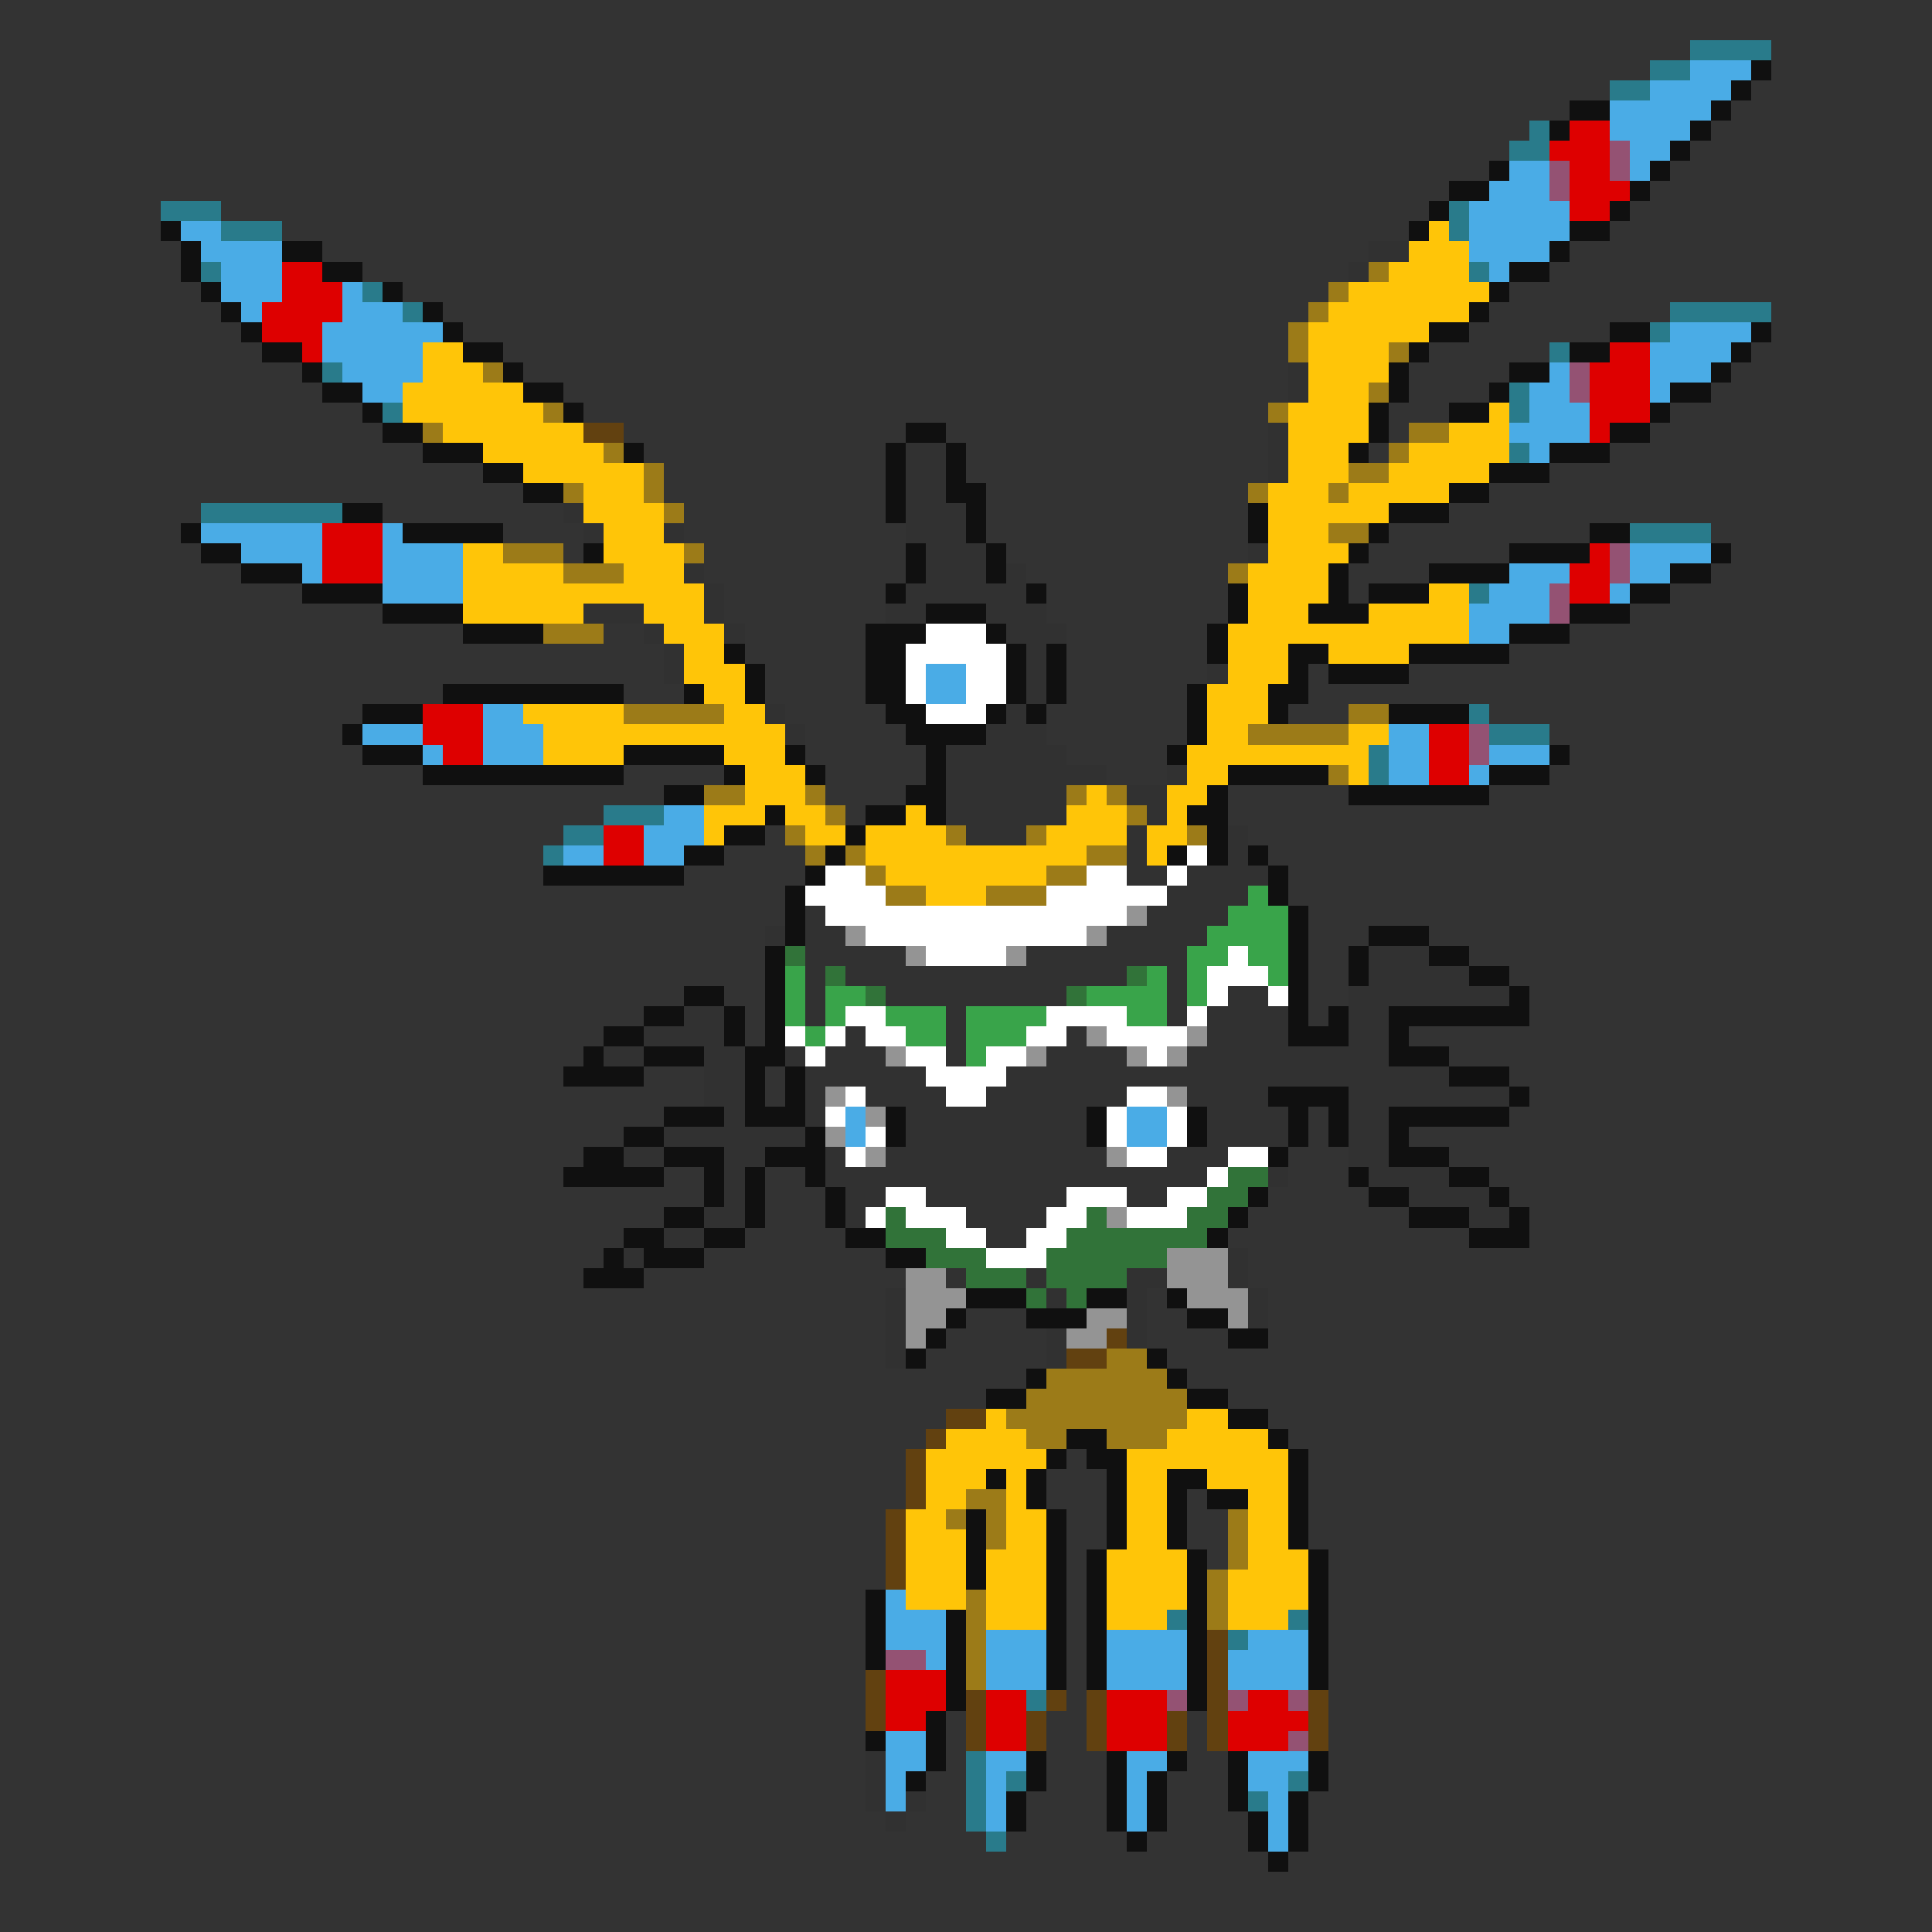 <svg xmlns="http://www.w3.org/2000/svg" viewBox="0 -0.5 96 96" shape-rendering="crispEdges">
<rect x="0" y="-0.5" width="96" height="96" fill="#333333" stroke="none"/>
<path stroke="#297b8b" d="M84 2h4M82 3h2M80 4h2M76 6h1M75 7h2M8 10h3M72 10h1M11 11h3M72 11h1M10 13h1M73 13h1M18 14h1M20 15h1M83 15h5M82 16h1M77 17h1M16 18h1M75 19h1M19 20h1M75 20h1M75 22h1M10 25h7M81 26h4M73 29h1M73 35h1M74 36h3M68 37h1M68 38h1M30 40h3M28 41h2M27 42h1M58 80h1M64 80h1M61 81h1M51 84h1M48 87h1M48 88h1M50 88h1M64 88h1M48 89h1M62 89h1M48 90h1M49 91h1" />
<path stroke="#4aace6" d="M84 3h3M82 4h4M80 5h5M80 6h4M81 7h2M75 8h2M81 8h1M74 9h3M73 10h5M9 11h2M73 11h5M10 12h4M73 12h4M11 13h3M74 13h1M11 14h3M17 14h1M12 15h1M17 15h3M16 16h6M83 16h4M16 17h5M82 17h4M17 18h4M77 18h1M82 18h3M18 19h2M76 19h2M82 19h1M76 20h3M75 21h4M76 22h1M10 26h6M19 26h1M12 27h4M19 27h4M81 27h4M15 28h1M19 28h4M75 28h3M81 28h2M19 29h4M74 29h3M80 29h1M73 30h4M73 31h2M46 33h2M46 34h2M24 35h2M18 36h3M24 36h3M69 36h2M21 37h1M24 37h3M69 37h2M74 37h3M69 38h2M73 38h1M33 40h2M32 41h3M28 42h2M32 42h2M42 55h1M56 55h2M42 56h1M56 56h2M44 79h1M44 80h3M44 81h3M49 81h3M55 81h4M62 81h3M46 82h1M49 82h3M55 82h4M61 82h4M49 83h3M55 83h4M61 83h4M44 86h2M44 87h2M49 87h2M56 87h2M62 87h3M44 88h1M49 88h1M56 88h1M62 88h2M44 89h1M49 89h1M56 89h1M63 89h1M49 90h1M56 90h1M63 90h1M63 91h1" />
<path stroke="#101010" d="M87 3h1M86 4h1M78 5h2M85 5h1M77 6h1M84 6h1M83 7h1M74 8h1M82 8h1M72 9h2M81 9h1M71 10h1M80 10h1M8 11h1M70 11h1M78 11h2M9 12h1M14 12h2M77 12h1M9 13h1M16 13h2M75 13h2M10 14h1M19 14h1M74 14h1M11 15h1M21 15h1M73 15h1M12 16h1M22 16h1M71 16h2M80 16h2M87 16h1M13 17h2M23 17h2M70 17h1M78 17h2M86 17h1M15 18h1M25 18h1M69 18h1M75 18h2M85 18h1M16 19h2M26 19h2M69 19h1M74 19h1M83 19h2M18 20h1M28 20h1M68 20h1M72 20h2M82 20h1M19 21h2M45 21h2M68 21h1M80 21h2M21 22h3M31 22h1M44 22h1M47 22h1M67 22h1M77 22h3M24 23h2M44 23h1M47 23h1M74 23h3M26 24h2M44 24h1M47 24h2M72 24h2M17 25h2M44 25h1M48 25h1M62 25h1M69 25h3M9 26h1M20 26h5M48 26h1M62 26h1M68 26h1M79 26h2M10 27h2M29 27h1M45 27h1M49 27h1M67 27h1M75 27h4M85 27h1M12 28h3M45 28h1M49 28h1M66 28h1M71 28h4M83 28h2M15 29h4M44 29h1M51 29h1M61 29h1M66 29h1M68 29h3M81 29h2M19 30h4M46 30h3M61 30h1M65 30h3M78 30h3M23 31h4M43 31h3M49 31h1M60 31h1M75 31h3M36 32h1M43 32h2M50 32h1M52 32h1M60 32h1M64 32h2M70 32h5M37 33h1M43 33h2M50 33h1M52 33h1M64 33h1M66 33h4M22 34h9M34 34h1M37 34h1M43 34h2M50 34h1M52 34h1M59 34h1M63 34h2M18 35h3M44 35h2M49 35h1M51 35h1M59 35h1M63 35h1M69 35h4M17 36h1M45 36h4M59 36h1M18 37h3M31 37h5M39 37h1M46 37h1M58 37h1M77 37h1M21 38h10M36 38h1M40 38h1M46 38h1M61 38h5M74 38h3M33 39h2M45 39h2M60 39h1M67 39h7M38 40h1M43 40h2M46 40h1M59 40h2M36 41h2M42 41h1M60 41h1M34 42h2M41 42h1M58 42h1M60 42h1M62 42h1M27 43h7M40 43h1M63 43h1M39 44h1M63 44h1M39 45h1M64 45h1M39 46h1M64 46h1M68 46h3M38 47h1M64 47h1M67 47h1M71 47h2M38 48h1M64 48h1M67 48h1M73 48h2M34 49h2M38 49h1M64 49h1M75 49h1M32 50h2M36 50h1M38 50h1M64 50h1M66 50h1M69 50h7M30 51h2M36 51h1M38 51h1M64 51h3M69 51h1M29 52h1M32 52h3M37 52h2M69 52h3M28 53h4M37 53h1M39 53h1M72 53h3M37 54h1M39 54h1M63 54h4M75 54h1M33 55h3M37 55h3M44 55h1M54 55h1M59 55h1M64 55h1M66 55h1M69 55h6M31 56h2M40 56h1M44 56h1M54 56h1M59 56h1M64 56h1M66 56h1M69 56h1M29 57h2M33 57h3M38 57h3M63 57h1M69 57h3M28 58h5M35 58h1M37 58h1M40 58h1M67 58h1M72 58h2M35 59h1M37 59h1M41 59h1M62 59h1M68 59h2M74 59h1M33 60h2M37 60h1M41 60h1M61 60h1M70 60h3M75 60h1M31 61h2M35 61h2M42 61h2M60 61h1M73 61h3M30 62h1M32 62h3M44 62h2M29 63h3M48 64h3M54 64h2M58 64h1M47 65h1M51 65h3M59 65h2M46 66h1M61 66h2M45 67h1M57 67h1M51 68h1M58 68h1M49 69h2M59 69h2M61 70h2M53 71h2M63 71h1M52 72h1M54 72h2M64 72h1M49 73h1M51 73h1M55 73h1M58 73h2M64 73h1M51 74h1M55 74h1M58 74h1M60 74h2M64 74h1M48 75h1M52 75h1M55 75h1M58 75h1M64 75h1M48 76h1M52 76h1M55 76h1M58 76h1M64 76h1M48 77h1M52 77h1M54 77h1M59 77h1M65 77h1M48 78h1M52 78h1M54 78h1M59 78h1M65 78h1M43 79h1M52 79h1M54 79h1M59 79h1M65 79h1M43 80h1M47 80h1M52 80h1M54 80h1M59 80h1M65 80h1M43 81h1M47 81h1M52 81h1M54 81h1M59 81h1M65 81h1M43 82h1M47 82h1M52 82h1M54 82h1M59 82h1M65 82h1M47 83h1M52 83h1M54 83h1M59 83h1M65 83h1M47 84h1M59 84h1M46 85h1M43 86h1M46 86h1M46 87h1M51 87h1M55 87h1M58 87h1M61 87h1M65 87h1M45 88h1M51 88h1M55 88h1M57 88h1M61 88h1M65 88h1M50 89h1M55 89h1M57 89h1M61 89h1M64 89h1M50 90h1M55 90h1M57 90h1M62 90h1M64 90h1M56 91h1M62 91h1M64 91h1M63 92h1" />
<path stroke="#de0000" d="M78 6h2M77 7h3M78 8h2M78 9h3M78 10h2M14 13h2M14 14h3M13 15h4M13 16h3M15 17h1M80 17h2M79 18h3M79 19h3M79 20h3M79 21h1M16 26h3M16 27h3M79 27h1M16 28h3M78 28h2M78 29h2M21 35h3M21 36h3M71 36h2M22 37h2M71 37h2M71 38h2M30 41h2M30 42h2M44 83h3M44 84h3M49 84h2M55 84h3M62 84h2M44 85h2M49 85h2M55 85h3M61 85h4M49 86h2M55 86h3M61 86h3" />
<path stroke="#945273" d="M80 7h1M77 8h1M80 8h1M77 9h1M78 18h1M78 19h1M80 27h1M80 28h1M77 29h1M77 30h1M73 36h1M73 37h1M44 82h2M58 84h1M61 84h1M64 84h1M64 86h1" />
<path stroke="#ffc508" d="M71 11h1M70 12h3M69 13h4M67 14h7M66 15h7M65 16h6M21 17h2M65 17h4M21 18h3M65 18h4M20 19h6M65 19h3M20 20h7M64 20h4M74 20h1M22 21h7M64 21h4M72 21h3M24 22h6M64 22h3M70 22h5M26 23h6M64 23h3M69 23h5M29 24h3M63 24h3M67 24h5M29 25h4M63 25h6M30 26h3M63 26h3M23 27h2M30 27h4M63 27h4M23 28h5M31 28h3M62 28h4M23 29h12M62 29h4M71 29h2M23 30h6M32 30h3M62 30h3M68 30h5M33 31h3M61 31h12M34 32h2M61 32h3M66 32h4M34 33h3M61 33h3M35 34h2M60 34h3M26 35h5M36 35h2M60 35h3M27 36h12M60 36h2M67 36h2M27 37h4M36 37h3M59 37h9M37 38h3M59 38h2M67 38h1M37 39h3M54 39h1M58 39h2M35 40h3M39 40h2M45 40h1M53 40h3M58 40h1M35 41h1M40 41h2M43 41h4M52 41h4M57 41h2M43 42h11M57 42h1M44 43h8M46 44h3M49 70h1M59 70h2M47 71h4M58 71h5M46 72h6M56 72h8M46 73h3M50 73h1M56 73h2M60 73h4M46 74h2M50 74h1M56 74h2M62 74h2M45 75h2M50 75h2M56 75h2M62 75h2M45 76h3M50 76h2M56 76h2M62 76h2M45 77h3M49 77h3M55 77h4M62 77h3M45 78h3M49 78h3M55 78h4M61 78h4M45 79h3M49 79h3M55 79h4M61 79h4M49 80h3M55 80h3M61 80h3" />
<path stroke="#313131" d="M68 12h2M67 13h1M64 18h1M64 19h1M63 21h1M45 22h2M63 22h1M45 23h2M63 23h1M45 24h2M28 25h1M45 25h3M29 26h1M33 26h1M45 26h3M46 27h3M62 27h1M34 28h1M46 28h3M50 28h1M35 29h1M45 29h6M29 30h3M35 30h1M44 30h2M49 30h3M32 31h1M36 31h1M50 31h3M33 32h1M51 32h1M33 33h1M51 33h1M60 33h1M51 34h1M38 35h1M50 35h1M39 36h1M49 36h3M47 37h6M47 38h8M58 38h1M47 39h6M56 39h2M47 40h6M57 40h1M48 41h3M56 41h1M61 41h1M56 42h1M61 42h1M56 43h2M59 43h4M58 44h4M40 45h1M57 45h4M38 46h1M40 46h2M55 46h5M40 47h5M51 47h8M68 47h3M40 48h1M42 48h14M58 48h1M68 48h5M40 49h1M44 49h9M58 49h1M61 49h2M67 49h8M34 50h2M40 50h1M47 50h1M58 50h1M60 50h4M67 50h2M32 51h4M42 51h1M47 51h1M53 51h1M60 51h4M67 51h2M30 52h2M35 52h2M39 52h1M41 52h3M47 52h1M52 52h4M59 52h10M35 53h2M40 53h6M50 53h22M35 54h2M40 54h1M43 54h4M49 54h7M59 54h4M67 54h8M36 55h1M40 55h1M45 55h9M60 55h4M67 55h2M33 56h7M45 56h9M60 56h4M67 56h2M31 57h2M36 57h2M41 57h1M44 57h11M58 57h3M67 57h2M36 58h1M41 58h19M63 58h1M68 58h4M36 59h1M42 59h2M46 59h7M56 59h2M70 59h4M35 60h2M42 60h1M48 60h4M73 60h2M33 61h2M49 61h2M31 62h1M61 62h1M47 63h1M51 63h1M56 63h2M61 63h1M44 64h1M52 64h1M56 64h1M62 64h1M44 65h1M56 65h1M62 65h1M44 66h1M52 66h1M56 66h1M44 67h1M52 67h1M43 87h1M43 88h1M43 89h1M45 89h1M44 90h1" />
<path stroke="#9c7b18" d="M68 13h1M66 14h1M65 15h1M64 16h1M64 17h1M69 17h1M24 18h1M68 19h1M27 20h1M63 20h1M21 21h1M70 21h2M30 22h1M69 22h1M32 23h1M67 23h2M28 24h1M32 24h1M62 24h1M66 24h1M33 25h1M66 26h2M25 27h3M34 27h1M28 28h3M61 28h1M27 31h3M31 35h5M67 35h2M62 36h5M66 38h1M35 39h2M40 39h1M53 39h1M55 39h1M41 40h1M56 40h1M39 41h1M47 41h1M51 41h1M59 41h1M40 42h1M42 42h1M54 42h2M43 43h1M52 43h2M44 44h2M49 44h3M55 67h2M52 68h6M51 69h8M50 70h9M51 71h2M55 71h3M48 74h2M47 75h1M49 75h1M61 75h1M49 76h1M61 76h1M61 77h1M60 78h1M48 79h1M60 79h1M48 80h1M60 80h1M48 81h1M48 82h1M48 83h1" />
<path stroke="#624110" d="M29 21h2M55 66h1M53 67h2M47 70h2M46 71h1M45 72h1M45 73h1M45 74h1M44 75h1M44 76h1M44 77h1M44 78h1M60 81h1M60 82h1M43 83h1M60 83h1M43 84h1M48 84h1M52 84h1M54 84h1M60 84h1M65 84h1M43 85h1M48 85h1M51 85h1M54 85h1M58 85h1M60 85h1M65 85h1M48 86h1M51 86h1M54 86h1M58 86h1M60 86h1M65 86h1" />
<path stroke="#ffffff" d="M46 31h3M45 32h5M45 33h1M48 33h2M45 34h1M48 34h2M46 35h3M59 42h1M41 43h2M54 43h2M58 43h1M40 44h4M52 44h6M41 45h15M43 46h11M46 47h4M61 47h1M60 48h3M60 49h1M63 49h1M42 50h2M52 50h4M59 50h1M39 51h1M41 51h1M43 51h2M51 51h2M55 51h4M40 52h1M45 52h2M49 52h2M57 52h1M46 53h4M42 54h1M47 54h2M56 54h2M41 55h1M55 55h1M58 55h1M43 56h1M55 56h1M58 56h1M42 57h1M56 57h2M61 57h2M60 58h1M44 59h2M53 59h3M58 59h2M43 60h1M45 60h3M52 60h2M56 60h3M47 61h2M51 61h2M49 62h3" />
<path stroke="#39a44a" d="M62 44h1M61 45h3M60 46h4M59 47h2M62 47h2M39 48h1M57 48h1M59 48h1M63 48h1M39 49h1M41 49h2M54 49h4M59 49h1M39 50h1M41 50h1M44 50h3M48 50h4M56 50h2M40 51h1M45 51h2M48 51h3M48 52h1" />
<path stroke="#949494" d="M56 45h1M42 46h1M54 46h1M45 47h1M50 47h1M54 51h1M59 51h1M44 52h1M51 52h1M56 52h1M58 52h1M41 54h1M58 54h1M43 55h1M41 56h1M43 57h1M55 57h1M55 60h1M58 62h3M45 63h2M58 63h3M45 64h3M59 64h3M45 65h2M54 65h2M61 65h1M45 66h1M53 66h2" />
<path stroke="#317339" d="M39 47h1M41 48h1M56 48h1M43 49h1M53 49h1M61 58h2M60 59h2M44 60h1M54 60h1M59 60h2M44 61h3M53 61h7M46 62h3M52 62h6M48 63h3M52 63h4M51 64h1M53 64h1" />
</svg>